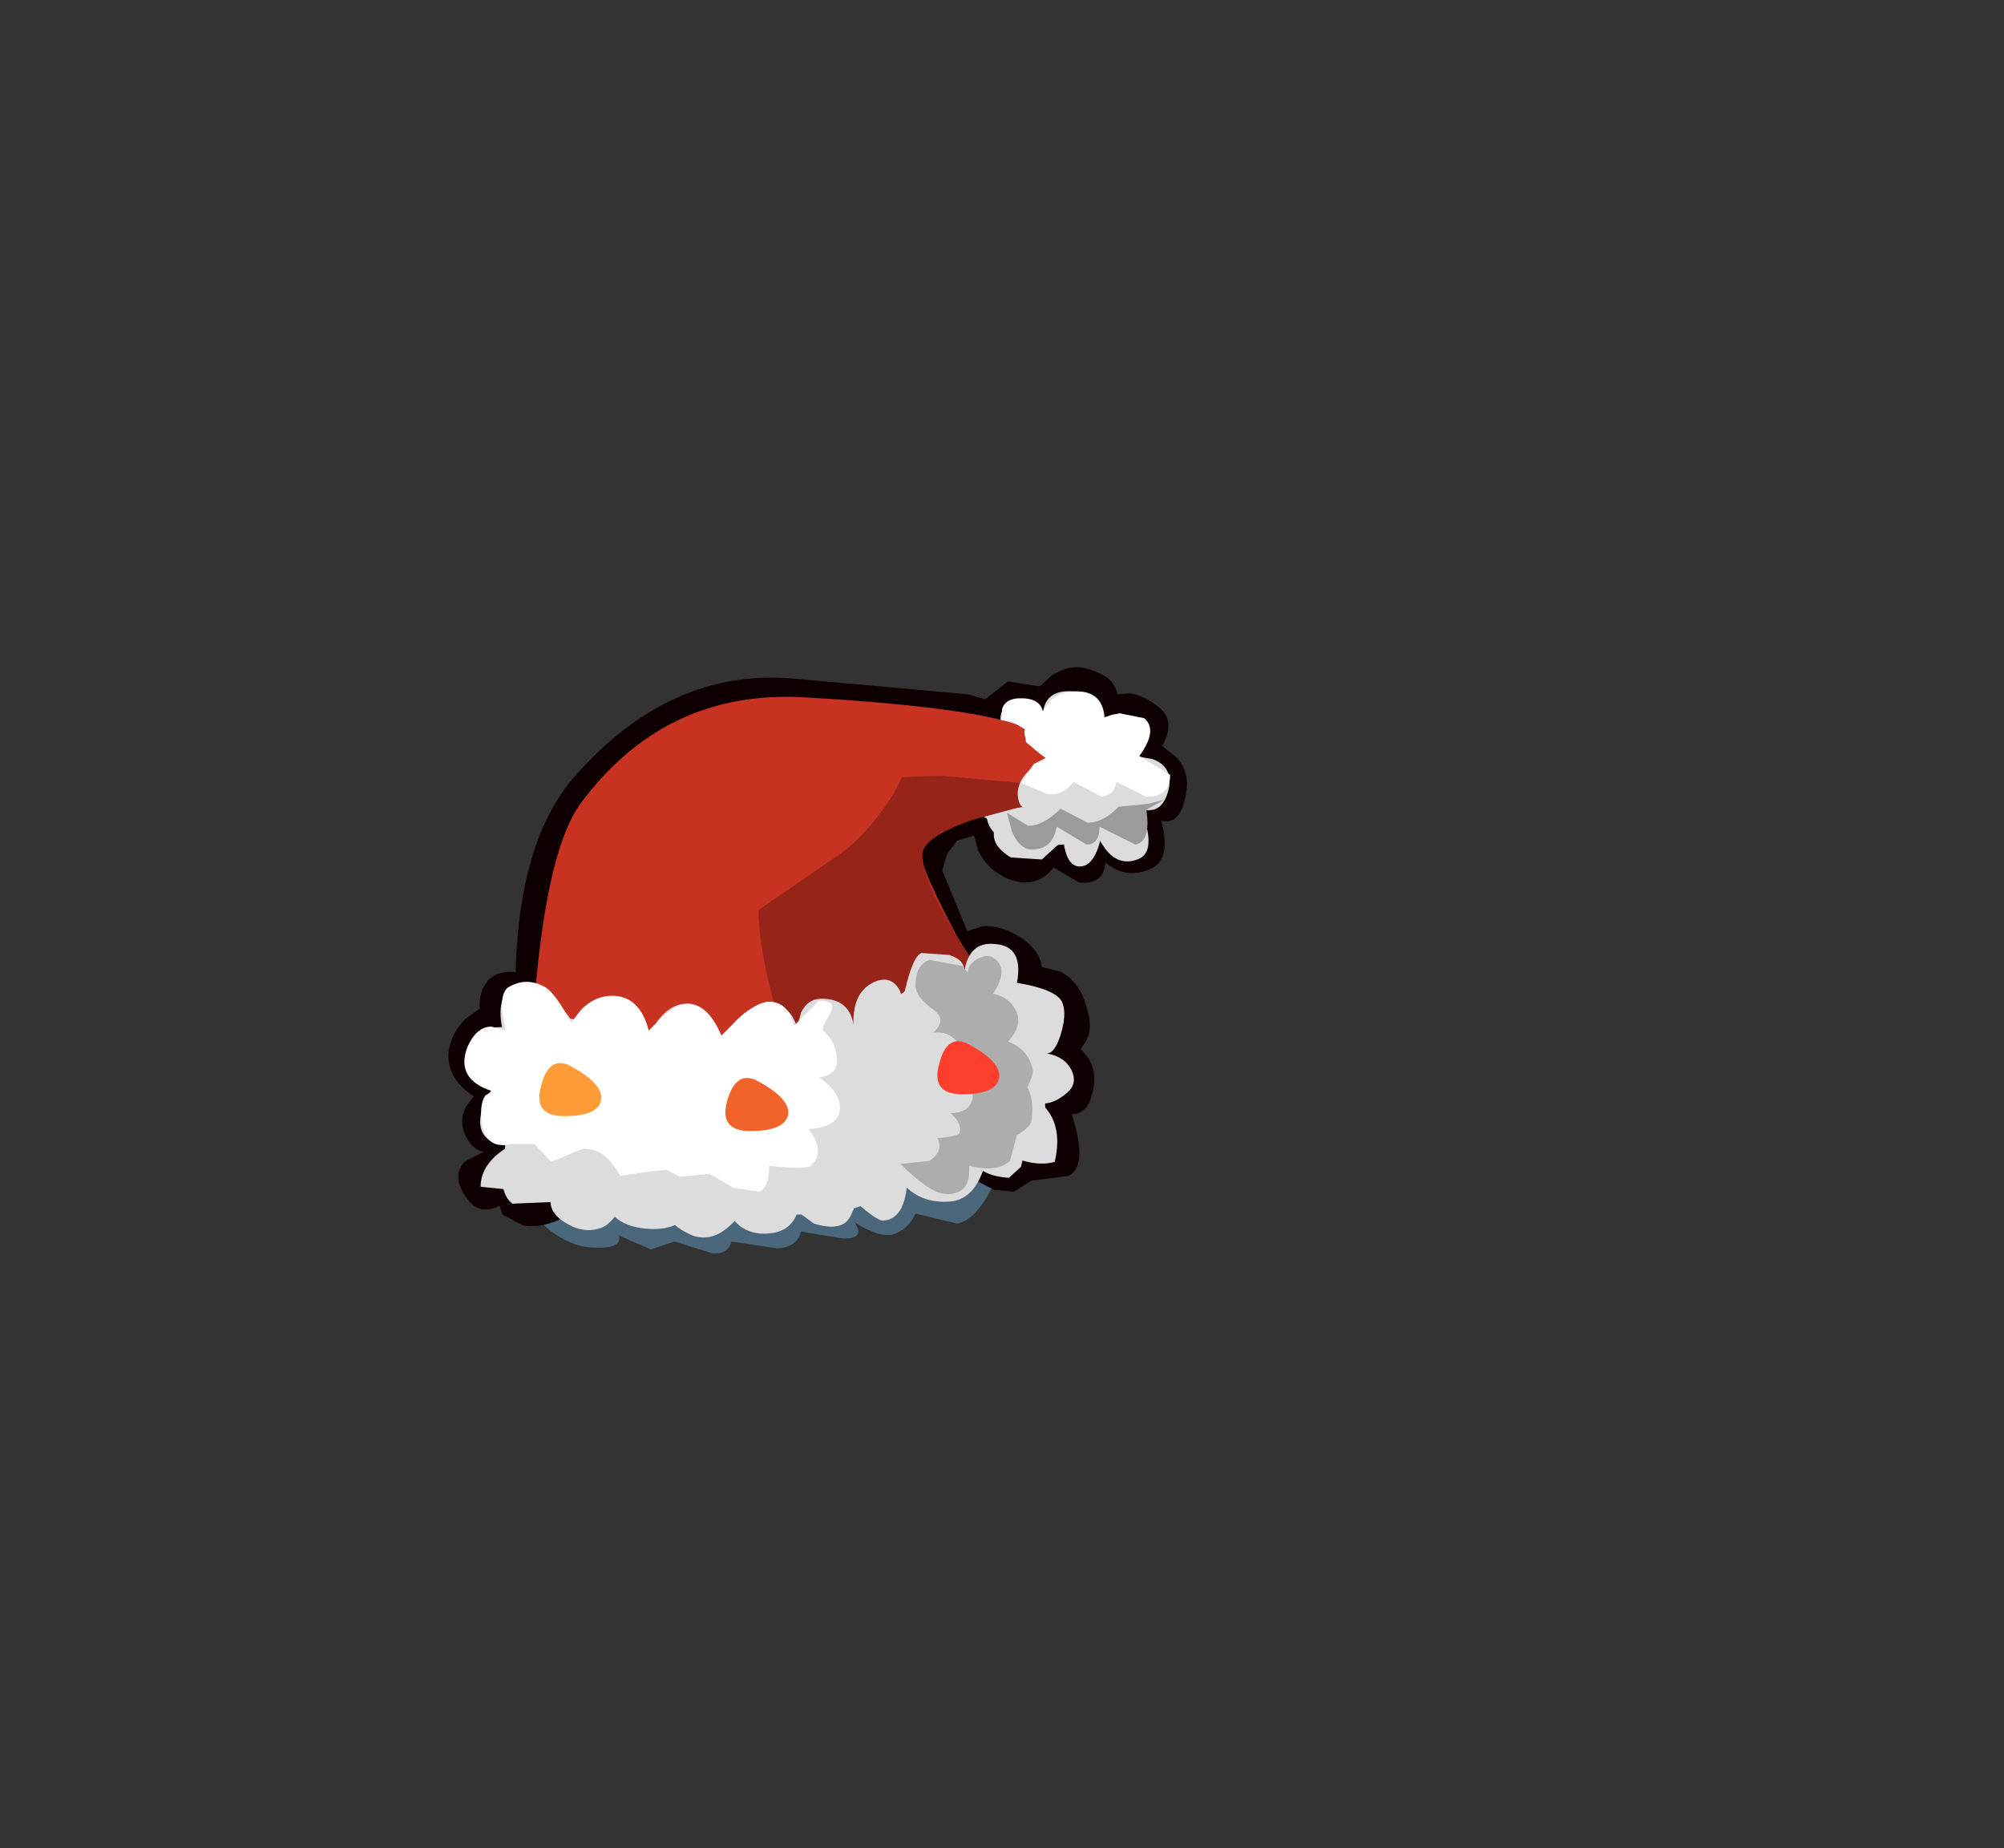 <svg xmlns:xlink="http://www.w3.org/1999/xlink" height="92.9" width="100.7" xmlns="http://www.w3.org/2000/svg"><rect width="100%" height="100%" fill="#333333" stroke="none"/><use height="29.45" transform="translate(22.55 33.55)" width="37.1" xlink:href="#a"/><defs><g id="a" fill-rule="evenodd"><path d="m11.45 8.65-.05.85q-.9 2.05-1.95 2.25l-2.1-.5q-.3.7-1 1-.65.3-2.05-.55.55.85-.6.8l-2.1-.35q-.2.8-1.2.85l-2.3-.35q-.15.65-.95.6l-1.9-.6-1.2.4-1.6-.7q.2.7-1.4.6-.95-.05-2-.8l-.85-.75 5.35-1.25L0 8.9l11.45-.25" fill="#4a677c" transform="translate(16.1 16.2)"/><path d="m-12.85-.9.75.2 1.85 7.45.6 4.3q-1.5 1-2.7.8l-1.05-.55-.15-.45q-1.05.55-1.7-.45-.75-1.1 0-1.8l.9-.45q-.55-.1-.9-.8-.35-.75 0-1.45l.4-.55q-1.4-.9-1.25-2.3.15-.9.85-1.6l.7-.5q-.05-.9.45-1.45.45-.45 1.25-.4" fill="#0f0000" transform="translate(16.1 16.2)"/><path d="M14.2-15.8q.8-.5 1.5-.4 1.65.35 1.8 1.35l.6-.05q.8.1 1.6.8.7.65.05 1.85l.7.55q.7.75.5 1.8-.25 1.65-1.25 1.4.55 2-.6 2.45-1.2.5-2.2-.35-.1 1.15-1.35 1l-1.25-.75q-1 1.25-2.55.45-.85-.45-1.25-1.3l-.2-.75-.85.25-.5.65L8.7-6l1.25 3.05.8-.25q1-.05 2 .65.85.6.95 1.4l.95.25q1 .5 1.35 1.95.35 1.15-.35 1.9l.4.5q.4.65.25 1.45-.2 1.35-1.1 1.35.85 2.6-.15 3.1l-1.9.25-.85.55-1-.1L-8.8-.2l-3.65 1.7-.3-1.25q-.05-7.55 3-11 4.75-5.4 10.9-4.9l8.85.8.85.25 1.15-.9 1.6.25.6-.55" fill="#0f0000" transform="translate(16.1 16.2)"/><path d="M13.65-7.25q-4.15 0-2-3.85.8-1.5 2.1-2.35 1.45-.95 2.45-.45 3.1 1.55 2.4 4.05-.7 2.6-4.95 2.6" fill="#dcdcdc" transform="translate(16.1 16.2)"/><path d="m17.15-12.4-3.35-.65q-.35-2.1 1.5-1.95 1.1.05 1.4.85l.45 1.75" fill="#dcdcdc" transform="translate(16.1 16.2)"/><path d="M16.4-13q.4-.9 1.15-.85l1.4.35q.2.9-.4 1.65-.6.7-1.35.75l-.8-1.9" fill="#dcdcdc" transform="translate(16.1 16.2)"/><path d="m17.25-11.95 2 .35q1 .35.85 1.4-.2 1-.8 1.15-1.4.2-1.6-.55l-.45-2.35" fill="#dcdcdc" transform="translate(16.1 16.2)"/><path d="M18.65-9.75q-.05.4.35 1.7.25 1.25-.5 1.5-1.35.5-2.15-1.55l2.3-1.65" fill="#dcdcdc" transform="translate(16.1 16.2)"/><path d="M16.75-8.05q-.3 1.8-1.1 1.85-.8.05-.9-1.7l2-.15" fill="#dcdcdc" transform="translate(16.1 16.2)"/><path d="m12.1-9.2 2.7 1.65-1.1 1-1.55-.1q-1.7-1-.05-2.55" fill="#dcdcdc" transform="translate(16.1 16.2)"/><path d="M11.8-8.3q-1.3-.25-1.65-1.25-.55-1.6 2.55-1.05l-.9 2.3" fill="#dcdcdc" transform="translate(16.1 16.2)"/><path d="M11.75-10.35q-1.55-.65-.85-2.1.5-.95 2.35.6l-1.5 1.5" fill="#dcdcdc" transform="translate(16.1 16.2)"/><path d="m13.7-14 1.3 1.4-2.35.9q-.6-.4-.9-1.25-.35-1 .25-1.4.8-.55 1.7.35" fill="#dcdcdc" transform="translate(16.1 16.2)"/><path d="M13.35-12.95q1.4.85 1.75 2.35.4 1.55-1.25 1.4-1.65-.1-3.7.65-1.95.7-2.5 1.45-.3.45 1.65 4.15 2.05 3.9 1.9 4.7Q11 3 6.5 6.15q-4.6 3.2-6.75 3.4-1.85.15-6.95-3.2L-11.95 3q.5-9.7 2.5-12.4 4.25-5.7 11.2-5.3 9.6.55 11.6 1.75" fill="#c73221" transform="translate(16.1 16.2)"/><path d="m8.75-10.75 5.5.5-1.4 1-2.6.7q-2.6.9-2.55 1.8.05 1.55 2.5 5.25Q9 2.15 7 3.15l-3.8.1Q.95 2.7.6 1.8q-2-6.15-.5-9.4 1.45-3.15 8.65-3.15" fill="#962419" transform="translate(16.1 16.2)"/><path d="m3 11.25-5.15.15-1.5-.4-4.5-.45-4.75.2q-.65-.5-.5-1.9l.3-2.2q-1.45-3.1-.2-4.75.75-.95 2.7-.6l2.7.65 5.5.35q3.1-.6 4.75 0 1.1.35 4.7-2.4 4.7-1.45 6 .3.45.55.7 2.35.25 1.75.1 2.5l.05 2q.1 1.1-.5 1.55l-4.9-.2Q5.95 10.85 3 11.25" fill="#dcdcdc" transform="translate(16.1 16.2)"/><path d="M12.45-.35q2.1.35 2.3 1.05.2.55-.1 1.55-.3.95-.7.95.9.15 1.25.85.3.65-.2 1.1-.75.65-1.35.55 1.15 1 .7 2.95-1.45.4-3.7-1.1Q5.85 4.2 6.3 2.9L6.7.6q.45-2.25.95-2.45l1.4.1q.8.25.75.85.25-1.55 1.55-1.4 1.45.1 1.1 1.95" fill="#dcdcdc" transform="translate(16.1 16.2)"/><path d="m1.4 1.9.2-.75Q1.95.4 2.75.45q1.3.05 1.5 1.35-.05-.4.05-.9.2-.95 1-1.3.8-.35 1.25.4l.3.8-.65 3.45q-.3.6-4.45 1.35L-6 5.85q-2.95-.5-3.75-2.4l-.2-1.8.7-.7q.85-.7 1.55-.6 1.15.2 1.6 2.05l.5-.85q.7-.9 1.55-.85.85.05 1.65 1.8l.7-.9Q-.9.75-.15.7 1.05.65 1.4 1.9" fill="#dcdcdc" transform="translate(16.1 16.2)"/><path d="m-9.55 2.2-3.15.65q-.8-.35-.8-1.75.05-1.4 1.25-1.2 1.65.25 2.7 2.3" fill="#dcdcdc" transform="translate(16.1 16.2)"/><path d="m-12.7 1.95.55 3.2q-.8.45-2.35-.35-.75-.5-.65-1.55.3-1.7 2.45-1.3" fill="#dcdcdc" transform="translate(16.1 16.2)"/><path d="m-12.85 4.85.95 3.8q.55 1.2-.6 1.45l-2-.2q0-1.2 1.45-2.05-1.8-.15-1.4-1.75.4-1.65 1.6-1.25m1.95 5.3 3.65-1.3q.6.35.05 1.65-.6 1.2-1.2 1.45-.9.35-1.85-.25-1-.6-.65-1.55M6.15 8.8 11 8.1q-.45 2.5-2 2.55-2 .1-2.85-1.85" fill="#dcdcdc" transform="translate(16.1 16.2)"/><path d="m10.25 8.5 2.4-2.05q.45.65.2 1.65l-.2.8-.6.55q-1.5-.1-1.8-.95m-3.3.7q0 2.3-1.2 2.4-.35.05-1.8-1.3l3-1.1m-9.3 1 3.85.7q-.3 1.45-1.95 1.35-1.55-.15-1.9-2.05" fill="#dcdcdc" transform="translate(16.1 16.2)"/><path d="M-1.15 10.85q-1.3 2-2.7 1.5-1.75-.75-1.35-2.05l4.05.55" fill="#dcdcdc" transform="translate(16.1 16.2)"/><path d="M-3.5 10q-.4 2.25-2.75 2-1.95-.2-2.1-1.95L-3.5 10m4.4.45.6-1.25 1.35-.35q.7-.2 1.25.55.6.75 0 1.95-.4.85-1.85.4l-.75-.55-.6-.75m11.65-19.9q-.35-1.2 1.35-2.2-1.25-.85-1.05-1.45l1.35.15 1.4.2q.75 1.9.6 2.45-.25.9-1.55 1.6-1.9-.1-2.1-.75" fill="#dcdcdc" transform="translate(16.1 16.2)"/><path d="M7.3-11.9 6.25-9.85q-1.4 2.2-2.95 3.2l-4.35 3L-3.8-5.5l3.25-4.75L4.3-11.9h3" fill="#c73221" transform="translate(16.1 16.2)"/><path d="M14.1-14.5q.5-.5 1.35-.5 1.3 0 1.4 1.3l.75-.2 1.25.25q.7.6-.25 1.9l1.55.95q0 1.1-1.2 1.1l-1.5-.75q-.1.65-.75.75l-1.4-.75q-.6.75-1.35.6l-1.3-.55.65-.95.6-.3-1-.8-.05-.65-.7-.4-.45-.05v-.55q.15-.5.8-.55 1.1-.05 1.25.65l.35-.5" fill="#fff" transform="translate(16.1 16.2)"/><path d="m15.95-7.3-1.5-.9q-.2 1.15-1.25 1.15-.6 0-1-.9l-.25-.95 1.05.65q.7.05 1.65-.85l1.35.7q.8 0 1.55-.8l1.5-.15.8-.2-.9.5q.25 1.6-.55 1.75l-1.8-.9q0 .9-.65.9" fill="#9b9b9b" transform="translate(16.1 16.2)"/><path d="M-11.2-.1q.5.35 1.25 1.75l.5-.65q.7-.7 1.55-.7 1.4 0 1.85 1.75l.65-.65q.75-.7 1.35-.7 1 .05 1.65 1.6l.85-.85Q-.6.6 0 .6q.95 0 1.25 1.2L2.5.55q.95 0 .55.65-.45.8-.35.85.65.55.7 1.35.1.9-.9 1 1.15.8 1.05 1.65Q3.45 6.9 2 7q.85 1.15.1 1.85-.25.2-2.1 0 0 1.1-.5 1.3l-1.3-.2-1.2-.7-1.5.15-.65-.35-1 .1-1.35.2Q-8.25 7.9-9.4 8l-1.55.65-.85-.9h-1.25q-1.2.3-1.4-1.15-.1-.9.2-1.3l.35-.2q-1.9-.6-1.25-2.25.45-1 1.2-1l.7.2-.15-.9q-.1-.95.25-1.25.95-.6 1.95 0" fill="#fff" transform="translate(16.1 16.2)"/><path d="M10-.85q-.05-.4.45-.7.55-.3.9 0 .7.55-.1 1.75.85.15 1.2.95.25.7-.45 1.45 1.05.4 1.25 1.45.05.4-1.05 2.3.15 1.9-.8 1.95l-2.85-.75q1 0 1.05-.5 0-.45-.5-.85.9 0 1.1-.65.15-.45-.25-.95l-.4-.35.05-1.35q-.4-.85-1.35-.75.7-.65 0-1.15-.85-.6-.9-1.2 0-1.05.7-1.3l1.65.3.3.35" fill="#adadad" transform="translate(16.1 16.2)"/><path d="M11.45 4.35 12 3.9q1.4.8 1.2 2.55 0 .45-.75.85l-.35 1.3q-.65.6-2.05.25.1 1.55-1.3 1.4-.75-.1-2.15-1.5l1.45-.15q.75-.5.4-1.15 2.15-.1 2-1.65 1.1.1 1-1.45" fill="#adadad" transform="translate(16.1 16.2)"/><path d="M-9.95 3.85q1.65.9 1.5 1.7-.15.8-1.85.8-1.6 0-1.15-1.55.4-1.55 1.5-.95" fill="#ff9c37" transform="translate(16.1 16.2)"/><path d="M-.95 7.1q-1.6 0-1.15-1.55Q-1.65 4-.55 4.6q1.65.9 1.5 1.7-.2.8-1.9.8" fill="#f0632b" transform="translate(16.1 16.2)"/><path d="M10.05 2.75q1.65.9 1.5 1.7-.15.8-1.85.8-1.6 0-1.15-1.55.4-1.55 1.5-.95" fill="#ff3f2d" transform="translate(16.1 16.2)"/></g></defs></svg>